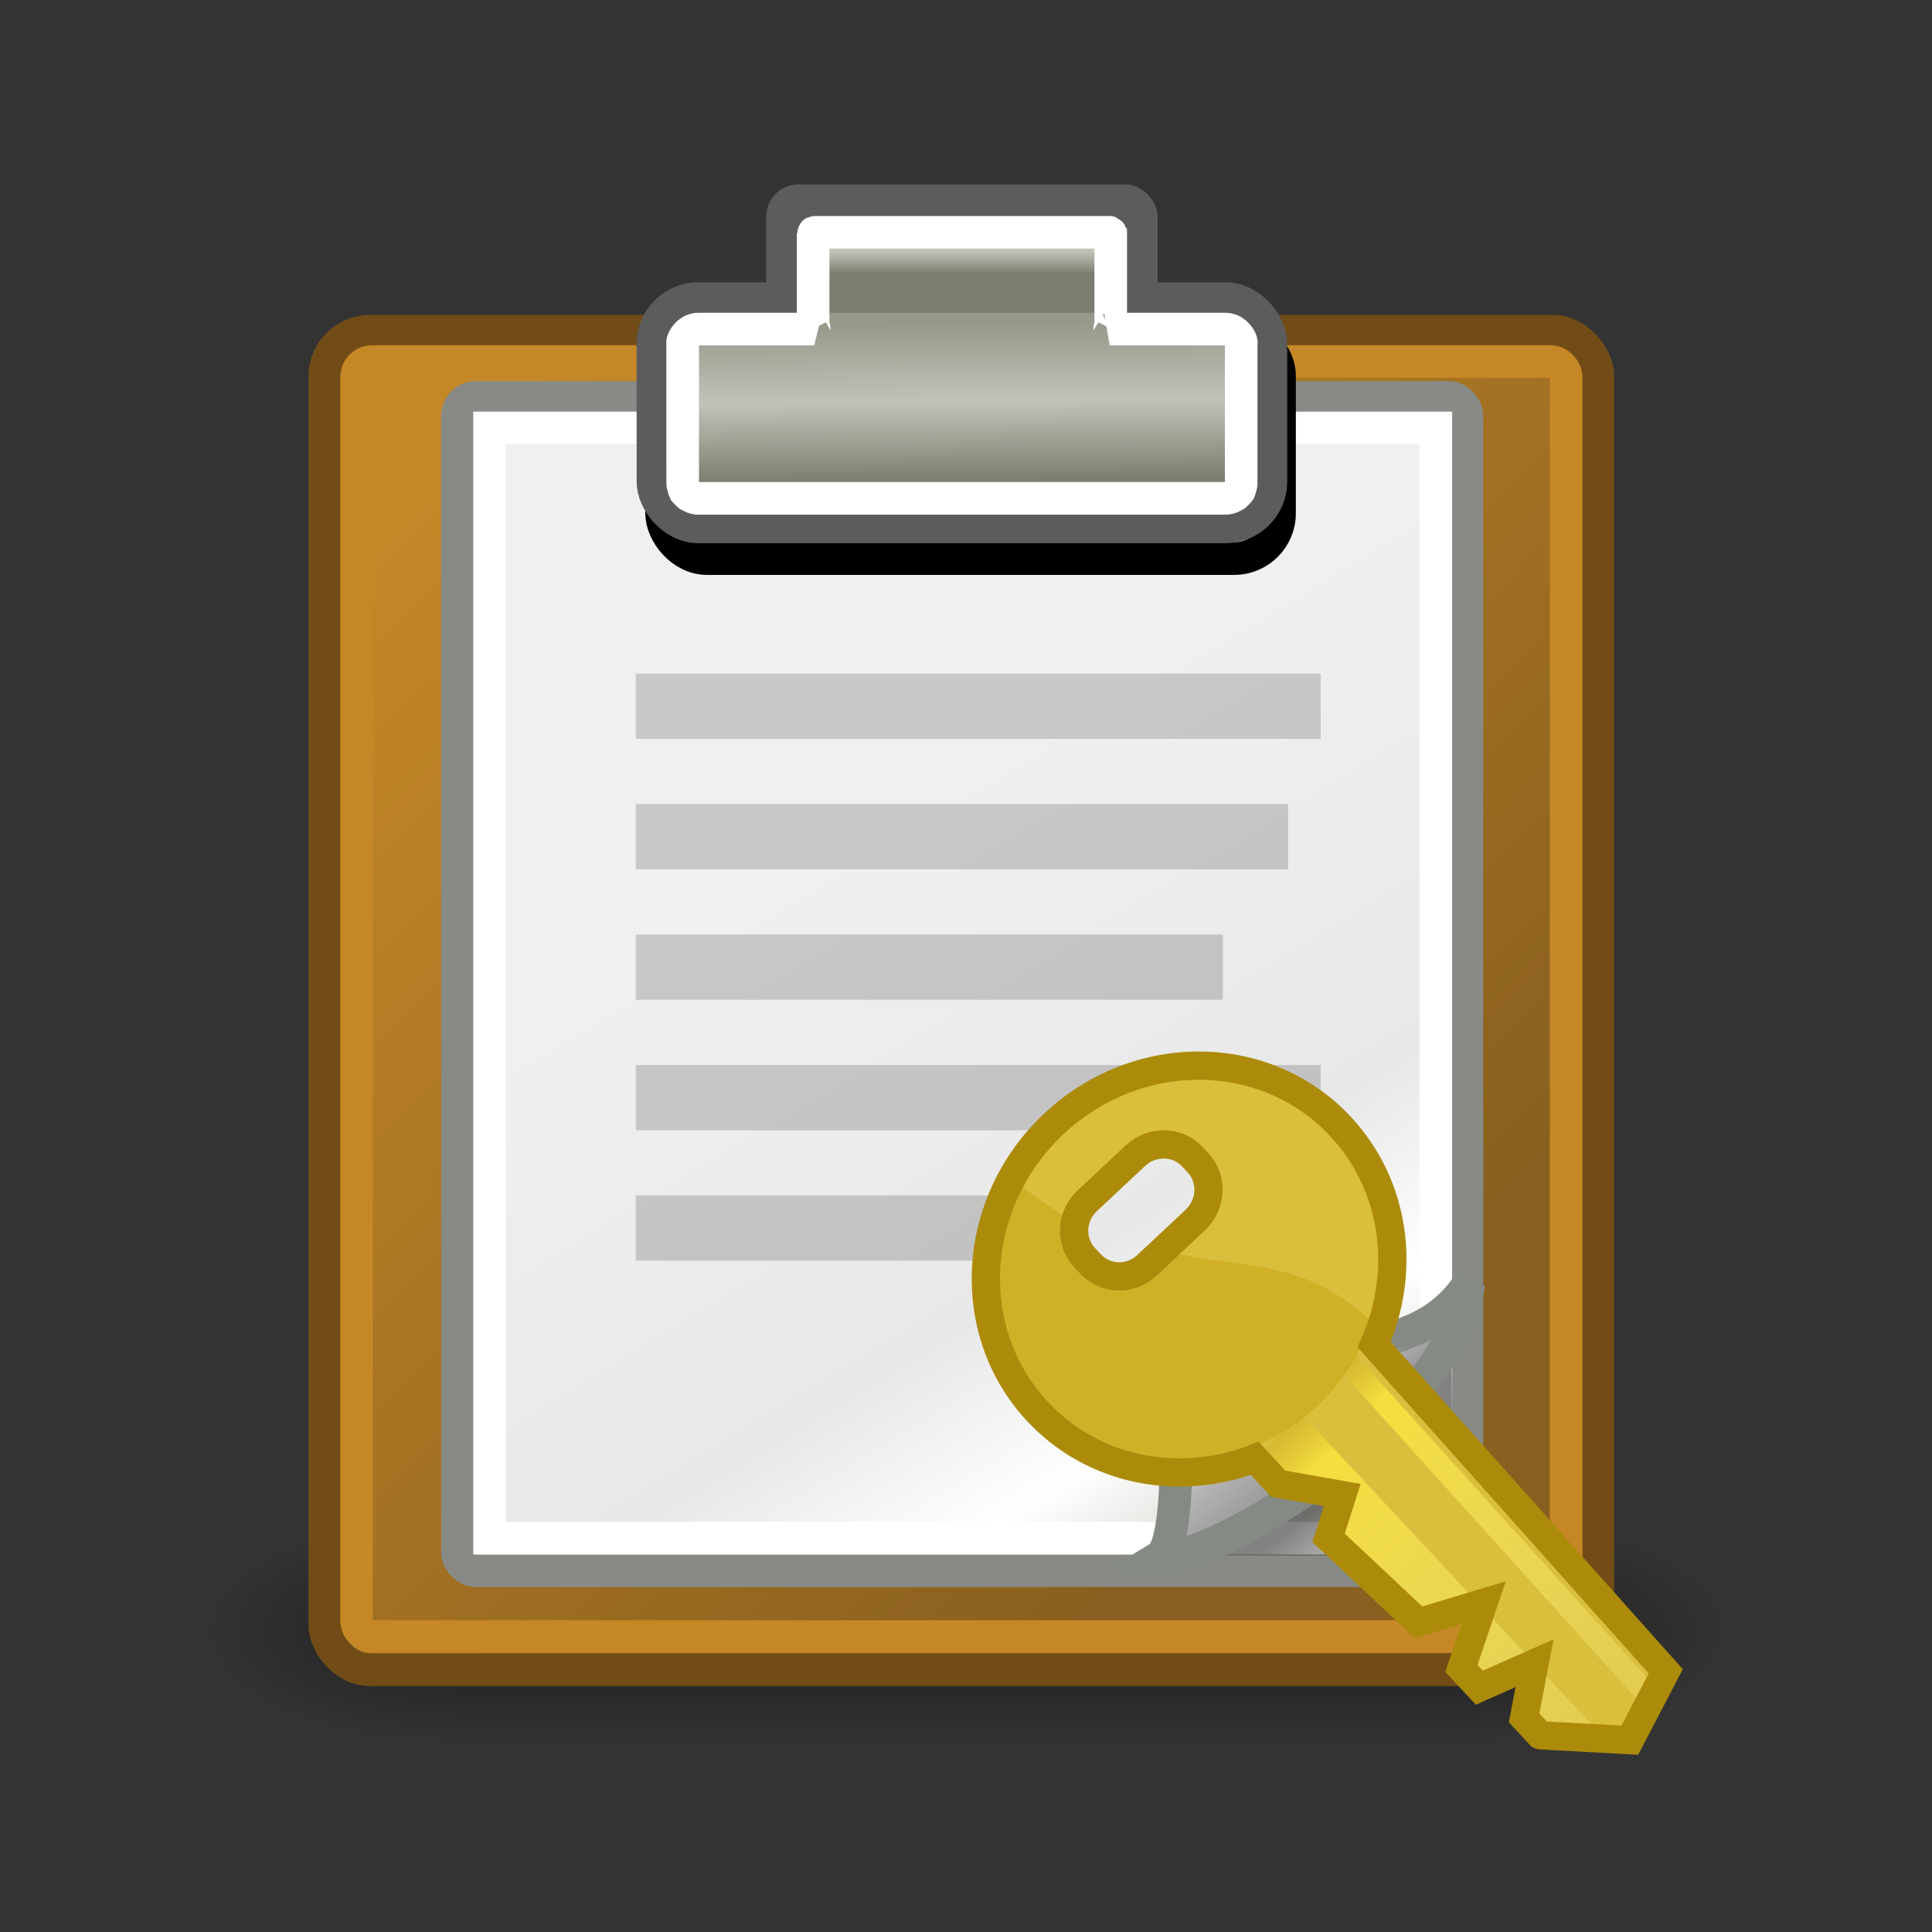 <?xml version="1.0" encoding="UTF-8"?>
<svg xmlns="http://www.w3.org/2000/svg" xmlns:xlink="http://www.w3.org/1999/xlink" xmlns:sodipodi="http://sodipodi.sourceforge.net/DTD/sodipodi-0.dtd" contentScriptType="text/ecmascript" zoomAndPan="magnify" baseProfile="tiny" contentStyleType="text/css" version="1.0" width="48px" preserveAspectRatio="xMidYMid meet" viewBox="0 0 48 48" height="48px">
    <rect x="0" y="0" width="48" height="48" fill="#333333" stroke="none"/>
    <defs>
        <linearGradient gradientTransform="matrix(4.5856459e-2,4.9307997e-2,-5.2151866e-2,4.8915695e-2,81.399,-22.432)" id="linearGradient7467" gradientUnits="userSpaceOnUse" xlink:show="other" xlink:type="simple" x1="336.156" y1="504.344" y2="504.344" x2="567" xlink:actuate="onLoad">
            <stop stop-opacity="0.567" stop-color="#d2b32a" offset="0"/>
            <stop stop-opacity="0.722" stop-color="#ffeb3f" offset="0.11"/>
            <stop stop-opacity="0.231" stop-color="#fff493" offset="1"/>
        </linearGradient>
        <linearGradient xlink:type="simple" xlink:actuate="onLoad" id="linearGradient2119" xlink:show="other">
            <stop stop-opacity="0.567" stop-color="#d2b32a" offset="0"/>
            <stop stop-opacity="0.722" stop-color="#ffeb3f" offset="0.11"/>
            <stop stop-opacity="0.231" stop-color="#fff493" offset="1"/>
        </linearGradient>
        <linearGradient gradientTransform="matrix(4.5856459e-2,4.9307997e-2,-5.2151866e-2,4.8915695e-2,81.399,-22.432)" id="linearGradient7465" gradientUnits="userSpaceOnUse" xlink:show="other" xlink:type="simple" x1="333.571" y1="459.005" y2="459.005" x2="564.286" xlink:actuate="onLoad">
            <stop stop-opacity="0.567" stop-color="#d2b32a" offset="0"/>
            <stop stop-opacity="0.722" stop-color="#ffeb3f" offset="0.11"/>
            <stop stop-opacity="0.231" stop-color="#fff493" offset="1"/>
        </linearGradient>
        <linearGradient gradientTransform="matrix(1.107,-0.258,0.26,1.102,-19.667,12.198)" id="linearGradient5476" gradientUnits="userSpaceOnUse" xlink:show="other" xlink:type="simple" x1="25.95" y1="2.87" x2="29.478" y2="46.062" xlink:actuate="onLoad">
            <stop stop-opacity="1" stop-color="#ffffff" offset="0"/>
            <stop stop-opacity="0" stop-color="#ffffff" offset="1"/>
        </linearGradient>
        <linearGradient xlink:type="simple" xlink:actuate="onLoad" id="linearGradient5464" xlink:show="other">
            <stop stop-opacity="1" stop-color="#729fcf" offset="0"/>
            <stop stop-opacity="1" stop-color="#afc9e4" offset="1"/>
        </linearGradient>
        <linearGradient gradientTransform="matrix(1.107,-0.258,0.26,1.102,-19.667,12.198)" id="linearGradient5464" gradientUnits="userSpaceOnUse" xlink:show="other" xlink:type="simple" x1="21.587" y1="23.499" x2="21.587" y2="2.816" xlink:actuate="onLoad">
            <stop stop-opacity="1" stop-color="#729fcf" offset="0"/>
            <stop stop-opacity="1" stop-color="#afc9e4" offset="1"/>
        </linearGradient>
        <linearGradient xlink:type="simple" xlink:actuate="onLoad" id="linearGradient5476" xlink:show="other">
            <stop stop-opacity="1" stop-color="#ffffff" offset="0"/>
            <stop stop-opacity="0" stop-color="#ffffff" offset="1"/>
        </linearGradient>
        <linearGradient xlink:type="simple" xlink:actuate="onLoad" id="linearGradient5060" xlink:show="other">
            <stop stop-opacity="1" stop-color="#000000" offset="0"/>
            <stop stop-opacity="0" stop-color="#000000" offset="1"/>
        </linearGradient>
        <linearGradient xlink:type="simple" xlink:actuate="onLoad" id="linearGradient5048" xlink:show="other">
            <stop stop-opacity="0" stop-color="#000000" offset="0"/>
            <stop stop-opacity="1" stop-color="#000000" offset="0.5"/>
            <stop stop-opacity="0" stop-color="#000000" offset="1"/>
        </linearGradient>
        <linearGradient xlink:type="simple" xlink:actuate="onLoad" id="linearGradient2259" xlink:show="other">
            <stop stop-opacity="1" stop-color="#ffffff" offset="0"/>
            <stop stop-opacity="0" stop-color="#ffffff" offset="1"/>
        </linearGradient>
        <linearGradient xlink:type="simple" xlink:actuate="onLoad" id="linearGradient2251" xlink:show="other">
            <stop stop-opacity="1" stop-color="#ffffff" offset="0"/>
            <stop stop-opacity="0" stop-color="#ffffff" offset="1"/>
        </linearGradient>
        <linearGradient xlink:type="simple" xlink:actuate="onLoad" id="linearGradient2239" xlink:show="other">
            <stop stop-opacity="1" stop-color="#ffffff" offset="0"/>
            <stop stop-opacity="0" stop-color="#ffffff" offset="1"/>
        </linearGradient>
        <linearGradient xlink:type="simple" xlink:actuate="onLoad" id="linearGradient2224" xlink:show="other">
            <stop stop-opacity="1" stop-color="#7c7c7c" offset="0"/>
            <stop stop-opacity="1" stop-color="#b8b8b8" offset="1"/>
        </linearGradient>
        <linearGradient xlink:type="simple" xlink:actuate="onLoad" id="linearGradient2216" xlink:show="other">
            <stop stop-opacity="1" stop-color="#000000" offset="0"/>
            <stop stop-opacity="0" stop-color="#000000" offset="1"/>
        </linearGradient>
        <linearGradient xlink:type="simple" xlink:actuate="onLoad" id="linearGradient15234" xlink:show="other">
            <stop stop-opacity="1" stop-color="#97978a" offset="0"/>
            <stop stop-opacity="1" stop-color="#c2c2b9" offset="0.5"/>
            <stop stop-opacity="1" stop-color="#7d7d6f" offset="1"/>
        </linearGradient>
        <linearGradient xlink:type="simple" xlink:actuate="onLoad" id="linearGradient15218" xlink:show="other">
            <stop stop-opacity="1" stop-color="#f0f0ef" offset="0"/>
            <stop stop-opacity="1" stop-color="#e8e8e8" offset="0.599"/>
            <stop stop-opacity="1" stop-color="#ffffff" offset="0.828"/>
            <stop stop-opacity="1" stop-color="#d8d8d3" offset="1"/>
        </linearGradient>
        <linearGradient xlink:type="simple" xlink:actuate="onLoad" id="linearGradient14484" xlink:show="other">
            <stop stop-opacity="1" stop-color="#c68827" offset="0"/>
            <stop stop-opacity="1" stop-color="#89601f" offset="1"/>
        </linearGradient>
        <linearGradient xlink:type="simple" xlink:actuate="onLoad" id="linearGradient13746" xlink:show="other">
            <stop stop-opacity="1" stop-color="#646459" offset="0"/>
            <stop stop-opacity="0" stop-color="#646459" offset="1"/>
        </linearGradient>
        <radialGradient gradientTransform="matrix(1,0,0,0.111,4.987330e-17,40.266)" id="linearGradient13746" gradientUnits="userSpaceOnUse" xlink:show="other" xlink:type="simple" r="21.011" cx="24.648" fx="24.648" cy="45.273" fy="45.273" xlink:actuate="onLoad">
            <stop stop-opacity="1" stop-color="#646459" offset="0"/>
            <stop stop-opacity="0" stop-color="#646459" offset="1"/>
        </radialGradient>
        <linearGradient gradientTransform="matrix(2.774,0,0,1.97,-1892.179,-872.885)" id="linearGradient5647" gradientUnits="userSpaceOnUse" xlink:show="other" xlink:type="simple" x1="302.857" y1="366.648" y2="609.505" x2="302.857" xlink:actuate="onLoad">
            <stop stop-opacity="0" stop-color="#000000" offset="0"/>
            <stop stop-opacity="1" stop-color="#000000" offset="0.5"/>
            <stop stop-opacity="0" stop-color="#000000" offset="1"/>
        </linearGradient>
        <radialGradient gradientTransform="matrix(2.774,0,0,1.97,-1891.633,-872.885)" id="radialGradient5649" gradientUnits="userSpaceOnUse" xlink:show="other" xlink:type="simple" r="117.143" cx="605.714" fx="605.714" cy="486.648" fy="486.648" xlink:actuate="onLoad">
            <stop stop-opacity="1" stop-color="#000000" offset="0"/>
            <stop stop-opacity="0" stop-color="#000000" offset="1"/>
        </radialGradient>
        <radialGradient gradientTransform="matrix(-2.774,0,0,1.97,112.762,-872.885)" id="radialGradient5651" gradientUnits="userSpaceOnUse" xlink:show="other" xlink:type="simple" r="117.143" cx="605.714" fx="605.714" cy="486.648" fy="486.648" xlink:actuate="onLoad">
            <stop stop-opacity="1" stop-color="#000000" offset="0"/>
            <stop stop-opacity="0" stop-color="#000000" offset="1"/>
        </radialGradient>
        <linearGradient x1="6.107" y1="10.451" x2="33.857" gradientUnits="userSpaceOnUse" y2="37.88" xlink:type="simple" xlink:actuate="onLoad" id="linearGradient14484" xlink:show="other">
            <stop stop-opacity="1" stop-color="#c68827" offset="0"/>
            <stop stop-opacity="1" stop-color="#89601f" offset="1"/>
        </linearGradient>
        <linearGradient gradientTransform="matrix(1.066,0,0,0.988,-1.564,7.487332e-2)" id="linearGradient15218" gradientUnits="userSpaceOnUse" xlink:show="other" xlink:type="simple" x1="22.308" y1="18.992" x2="35.785" y2="39.498" xlink:actuate="onLoad">
            <stop stop-opacity="1" stop-color="#f0f0ef" offset="0"/>
            <stop stop-opacity="1" stop-color="#e8e8e8" offset="0.599"/>
            <stop stop-opacity="1" stop-color="#ffffff" offset="0.828"/>
            <stop stop-opacity="1" stop-color="#d8d8d3" offset="1"/>
        </linearGradient>
        <linearGradient x1="26.076" y1="26.697" x2="30.811" gradientUnits="userSpaceOnUse" y2="42.007" xlink:type="simple" xlink:actuate="onLoad" id="linearGradient2259" xlink:show="other">
            <stop stop-opacity="1" stop-color="#ffffff" offset="0"/>
            <stop stop-opacity="0" stop-color="#ffffff" offset="1"/>
        </linearGradient>
        <linearGradient gradientTransform="matrix(1.053,0,0,1,-1.789,0)" id="linearGradient15234" gradientUnits="userSpaceOnUse" xlink:show="other" xlink:type="simple" x1="25.405" y1="3.818" x2="25.464" y2="9.323" xlink:actuate="onLoad">
            <stop stop-opacity="1" stop-color="#97978a" offset="0"/>
            <stop stop-opacity="1" stop-color="#c2c2b9" offset="0.5"/>
            <stop stop-opacity="1" stop-color="#7d7d6f" offset="1"/>
        </linearGradient>
        <linearGradient gradientTransform="matrix(0.539,0,0,0.512,10.801,-0.583)" id="linearGradient15234" gradientUnits="userSpaceOnUse" xlink:show="other" xlink:type="simple" x1="25.405" y1="3.818" x2="25.405" y2="6.481" xlink:actuate="onLoad">
            <stop stop-opacity="1" stop-color="#97978a" offset="0"/>
            <stop stop-opacity="1" stop-color="#c2c2b9" offset="0.5"/>
            <stop stop-opacity="1" stop-color="#7d7d6f" offset="1"/>
        </linearGradient>
        <linearGradient gradientTransform="matrix(1.005,0,0,0.884,-0.628,0.844)" id="linearGradient15234" gradientUnits="userSpaceOnUse" xlink:show="other" xlink:type="simple" x1="25.405" y1="3.818" x2="25.464" y2="9.323" xlink:actuate="onLoad">
            <stop stop-opacity="1" stop-color="#97978a" offset="0"/>
            <stop stop-opacity="1" stop-color="#c2c2b9" offset="0.5"/>
            <stop stop-opacity="1" stop-color="#7d7d6f" offset="1"/>
        </linearGradient>
        <linearGradient x1="36.812" y1="39.156" x2="39.062" gradientUnits="userSpaceOnUse" y2="42.062" xlink:type="simple" xlink:actuate="onLoad" id="linearGradient2216" xlink:show="other">
            <stop stop-opacity="1" stop-color="#000000" offset="0"/>
            <stop stop-opacity="0" stop-color="#000000" offset="1"/>
        </linearGradient>
        <linearGradient x1="35.997" y1="40.458" x2="33.665" gradientUnits="userSpaceOnUse" y2="37.771" xlink:type="simple" xlink:actuate="onLoad" id="linearGradient2224" xlink:show="other">
            <stop stop-opacity="1" stop-color="#7c7c7c" offset="0"/>
            <stop stop-opacity="1" stop-color="#b8b8b8" offset="1"/>
        </linearGradient>
        <linearGradient x1="25.683" y1="12.172" x2="25.692" gradientUnits="userSpaceOnUse" y2="-0.203" xlink:type="simple" xlink:actuate="onLoad" id="linearGradient2239" xlink:show="other">
            <stop stop-opacity="1" stop-color="#ffffff" offset="0"/>
            <stop stop-opacity="0" stop-color="#ffffff" offset="1"/>
        </linearGradient>
        <linearGradient x1="33.396" y1="36.921" x2="34.17" gradientUnits="userSpaceOnUse" y2="38.07" xlink:type="simple" xlink:actuate="onLoad" id="linearGradient2251" xlink:show="other">
            <stop stop-opacity="1" stop-color="#ffffff" offset="0"/>
            <stop stop-opacity="0" stop-color="#ffffff" offset="1"/>
        </linearGradient>
        <linearGradient gradientTransform="matrix(0.81,0,0,0.81,4.451,4.582)" id="linearGradient15083" gradientUnits="userSpaceOnUse" xlink:show="other" xlink:type="simple" x1="33.396" y1="36.921" y2="38.07" x2="34.17" xlink:actuate="onLoad">
            <stop stop-opacity="1" stop-color="#ffffff" offset="0"/>
            <stop stop-opacity="0" stop-color="#ffffff" offset="1"/>
        </linearGradient>
        <linearGradient gradientTransform="matrix(0.81,0,0,0.81,4.451,4.582)" id="linearGradient15089" gradientUnits="userSpaceOnUse" xlink:show="other" xlink:type="simple" x1="35.997" y1="40.458" y2="37.771" x2="33.665" xlink:actuate="onLoad">
            <stop stop-opacity="1" stop-color="#7c7c7c" offset="0"/>
            <stop stop-opacity="1" stop-color="#b8b8b8" offset="1"/>
        </linearGradient>
        <linearGradient gradientTransform="matrix(0.81,0,0,0.81,4.451,4.582)" id="linearGradient15092" gradientUnits="userSpaceOnUse" xlink:show="other" xlink:type="simple" x1="36.812" y1="39.156" y2="42.062" x2="39.062" xlink:actuate="onLoad">
            <stop stop-opacity="1" stop-color="#000000" offset="0"/>
            <stop stop-opacity="0" stop-color="#000000" offset="1"/>
        </linearGradient>
        <linearGradient gradientTransform="matrix(0.815,0,0,0.716,3.943,5.265)" id="linearGradient15095" gradientUnits="userSpaceOnUse" xlink:show="other" xlink:type="simple" x1="25.405" y1="3.818" y2="9.323" x2="25.464" xlink:actuate="onLoad">
            <stop stop-opacity="1" stop-color="#97978a" offset="0"/>
            <stop stop-opacity="1" stop-color="#c2c2b9" offset="0.5"/>
            <stop stop-opacity="1" stop-color="#7d7d6f" offset="1"/>
        </linearGradient>
        <linearGradient gradientTransform="matrix(0.437,0,0,0.415,13.203,4.11)" id="linearGradient15098" gradientUnits="userSpaceOnUse" xlink:show="other" xlink:type="simple" x1="25.405" y1="3.818" y2="6.481" x2="25.405" xlink:actuate="onLoad">
            <stop stop-opacity="1" stop-color="#97978a" offset="0"/>
            <stop stop-opacity="1" stop-color="#c2c2b9" offset="0.5"/>
            <stop stop-opacity="1" stop-color="#7d7d6f" offset="1"/>
        </linearGradient>
        <linearGradient gradientTransform="matrix(0.853,0,0,0.81,3.001,4.582)" id="linearGradient15101" gradientUnits="userSpaceOnUse" xlink:show="other" xlink:type="simple" x1="25.405" y1="3.818" y2="9.323" x2="25.464" xlink:actuate="onLoad">
            <stop stop-opacity="1" stop-color="#97978a" offset="0"/>
            <stop stop-opacity="1" stop-color="#c2c2b9" offset="0.5"/>
            <stop stop-opacity="1" stop-color="#7d7d6f" offset="1"/>
        </linearGradient>
        <linearGradient gradientTransform="matrix(0.864,0,0,0.8,3.184,4.642)" id="linearGradient15110" gradientUnits="userSpaceOnUse" xlink:show="other" xlink:type="simple" x1="22.308" y1="18.992" y2="39.498" x2="35.785" xlink:actuate="onLoad">
            <stop stop-opacity="1" stop-color="#f0f0ef" offset="0"/>
            <stop stop-opacity="1" stop-color="#e8e8e8" offset="0.599"/>
            <stop stop-opacity="1" stop-color="#ffffff" offset="0.828"/>
            <stop stop-opacity="1" stop-color="#d8d8d3" offset="1"/>
        </linearGradient>
        <linearGradient gradientTransform="matrix(0.81,0,0,0.81,4.451,4.582)" id="linearGradient15113" gradientUnits="userSpaceOnUse" xlink:show="other" xlink:type="simple" x1="6.107" y1="10.451" y2="37.88" x2="33.857" xlink:actuate="onLoad">
            <stop stop-opacity="1" stop-color="#c68827" offset="0"/>
            <stop stop-opacity="1" stop-color="#89601f" offset="1"/>
        </linearGradient>
    </defs>
    <g>
        <g transform="matrix(1.8841293e-2,0,0,1.2039019e-2,40.758,39.474)" display="inline">
            <rect fill-opacity="0.402" display="inline" stroke="none" visibility="visible" stroke-linecap="round" width="1339.633" stroke-miterlimit="4" stroke-opacity="1" fill="url(#linearGradient5647)" stroke-dasharray="none" stroke-width="1" height="478.357" x="-1559.252" stroke-linejoin="miter" y="-150.697" stroke-dashoffset="0" fill-rule="nonzero"/>
            <path fill-opacity="0.402" display="inline" stroke="none" d="M -219.619 -150.68 C -219.619 -150.68 -219.619 327.65 -219.619 327.65 C -76.745 328.551 125.781 220.481 125.781 88.454 C 125.781 -43.572 -33.655 -150.68 -219.619 -150.68 z " visibility="visible" stroke-linecap="round" stroke-miterlimit="4" stroke-opacity="1" fill="url(#radialGradient5649)" stroke-dasharray="none" stroke-width="1" stroke-linejoin="miter" stroke-dashoffset="0" fill-rule="nonzero"/>
            <path fill-opacity="0.402" display="inline" stroke="none" d="M -1559.252 -150.68 C -1559.252 -150.68 -1559.252 327.65 -1559.252 327.65 C -1702.126 328.551 -1904.652 220.481 -1904.652 88.454 C -1904.652 -43.572 -1745.216 -150.68 -1559.252 -150.68 z " visibility="visible" stroke-linecap="round" stroke-miterlimit="4" stroke-opacity="1" fill="url(#radialGradient5651)" stroke-dasharray="none" stroke-width="1" stroke-linejoin="miter" stroke-dashoffset="0" fill-rule="nonzero"/>
        </g>
        <rect fill-opacity="1" stroke="#714c16" stroke-linecap="butt" width="31.631" stroke-miterlimit="4" stroke-opacity="1" fill="url(#linearGradient15113)" stroke-dasharray="none" stroke-width="0.81" height="33.259" x="8.069" stroke-linejoin="miter" rx="1.125" y="8.228" ry="1.125" stroke-dashoffset="0" fill-rule="evenodd"/>
        <rect fill-opacity="1" stroke="#888a85" stroke-linecap="butt" width="25.08" stroke-miterlimit="4" stroke-opacity="1" fill="url(#linearGradient15110)" stroke-dasharray="none" stroke-width="0.81" height="29.152" x="11.365" stroke-linejoin="miter" rx="0.459" y="9.873" ry="0.459" stroke-dashoffset="0" fill-rule="evenodd"/>
        <rect fill-opacity="1" stroke="none" stroke-linecap="butt" width="9.724" stroke-miterlimit="4" stroke-opacity="1" fill="#5c5c5c" stroke-dasharray="none" stroke-width="1" height="3.241" x="19.037" stroke-linejoin="miter" rx="0.797" y="4.582" ry="0.797" stroke-dashoffset="0" fill-rule="evenodd"/>
        <rect fill-opacity="1" stroke="#ffffff" stroke-linecap="butt" width="23.51" stroke-miterlimit="4" stroke-opacity="1" fill="none" stroke-dasharray="none" stroke-width="0.81" height="27.583" x="12.163" stroke-linejoin="miter" rx="0" y="10.632" ry="0" stroke-dashoffset="0" fill-rule="evenodd"/>
        <rect fill-opacity="1" stroke="#c68827" stroke-linecap="butt" width="30.051" stroke-miterlimit="4" stroke-opacity="1" fill="none" stroke-dasharray="none" stroke-width="0.81" height="31.677" x="8.859" stroke-linejoin="miter" rx="0.388" y="8.982" ry="0.388" stroke-dashoffset="0" fill-rule="evenodd"/>
        <rect fill-opacity="0.108" stroke="#000000" stroke-linecap="butt" width="15.353" stroke-miterlimit="4" stroke-opacity="1" fill="#000000" stroke-dasharray="none" stroke-width="0.81" height="5.672" x="16.437" stroke-linejoin="miter" rx="1.125" y="8.206" ry="1.125" stroke-dashoffset="0" fill-rule="evenodd"/>
        <rect fill-opacity="1" stroke="#5c5c5c" stroke-linecap="butt" width="15.353" stroke-miterlimit="4" stroke-opacity="1" fill="url(#linearGradient15101)" stroke-dasharray="none" stroke-width="0.81" height="5.672" x="16.222" stroke-linejoin="miter" rx="1.125" y="7.418" ry="1.125" stroke-dashoffset="0" fill-rule="evenodd"/>
        <rect fill-opacity="1" stroke="none" stroke-linecap="butt" width="7.858" stroke-miterlimit="4" stroke-opacity="1" fill="url(#linearGradient15098)" stroke-dasharray="none" stroke-width="1" height="2.903" x="19.97" stroke-linejoin="miter" rx="0.264" y="5.561" ry="0.264" stroke-dashoffset="0" fill-rule="evenodd"/>
        <rect fill-opacity="1" stroke="none" stroke-linecap="butt" width="14.662" stroke-miterlimit="4" stroke-opacity="1" fill="url(#linearGradient15095)" stroke-dasharray="none" stroke-width="1" height="5.014" x="16.568" stroke-linejoin="miter" rx="0.821" y="7.772" ry="0.821" stroke-dashoffset="0" fill-rule="evenodd"/>
        <path fill-opacity="0.489" display="inline" stroke="none" d="M 36.068 33.955 L 36.104 38.665 L 29.216 38.629 L 36.068 33.955 z " visibility="visible" stroke-linecap="butt" stroke-miterlimit="4" stroke-opacity="1" fill="url(#linearGradient15092)" stroke-dasharray="none" stroke-width="1" stroke-linejoin="miter" stroke-dashoffset="0" fill-rule="evenodd"/>
        <path fill-opacity="1" display="inline" stroke="#868a84" d="M 28.808 38.685 C 30.26 38.821 36.093 35.144 36.491 31.888 C 35.224 33.851 32.476 33.483 29.146 33.612 C 29.146 33.612 29.467 38.28 28.808 38.685 z " visibility="visible" stroke-linecap="butt" stroke-miterlimit="4" stroke-opacity="1" fill="url(#linearGradient15089)" stroke-dasharray="none" stroke-width="0.81" stroke-linejoin="miter" stroke-dashoffset="0" fill-rule="evenodd"/>
        <path fill-opacity="0.317" stroke="#ffffff" d="M 20.227 5.772 C 20.225 5.773 20.228 5.795 20.227 5.797 C 20.226 5.799 20.202 5.795 20.202 5.797 L 20.202 8.127 C 20.202 8.132 20.225 8.148 20.227 8.152 C 20.229 8.153 20.225 8.176 20.227 8.177 L 17.366 8.177 C 17.351 8.177 17.329 8.176 17.315 8.177 C 17.287 8.182 17.239 8.193 17.214 8.203 C 17.102 8.25 16.997 8.364 16.961 8.481 C 16.952 8.514 16.961 8.572 16.961 8.608 L 16.961 11.976 C 16.961 11.99 16.959 12.012 16.961 12.026 C 16.965 12.054 16.977 12.102 16.986 12.128 C 16.994 12.146 17.001 12.186 17.011 12.204 C 17.015 12.209 17.032 12.224 17.036 12.229 C 17.053 12.249 17.092 12.288 17.112 12.305 C 17.123 12.313 17.152 12.323 17.163 12.33 C 17.175 12.337 17.201 12.35 17.214 12.356 C 17.239 12.365 17.287 12.377 17.315 12.381 C 17.329 12.382 17.351 12.381 17.366 12.381 L 30.432 12.381 C 30.446 12.381 30.468 12.382 30.482 12.381 C 30.51 12.377 30.558 12.365 30.584 12.356 C 30.596 12.35 30.623 12.337 30.634 12.33 C 30.646 12.323 30.674 12.313 30.685 12.305 C 30.706 12.288 30.744 12.249 30.761 12.229 C 30.765 12.224 30.783 12.209 30.786 12.204 C 30.797 12.186 30.804 12.146 30.812 12.128 C 30.821 12.102 30.833 12.054 30.837 12.026 C 30.838 12.012 30.837 11.99 30.837 11.976 L 30.837 8.608 C 30.837 8.572 30.845 8.514 30.837 8.481 C 30.801 8.364 30.696 8.25 30.584 8.203 C 30.558 8.193 30.51 8.182 30.482 8.177 C 30.468 8.176 30.446 8.177 30.432 8.177 L 27.57 8.177 C 27.573 8.176 27.568 8.153 27.57 8.152 C 27.572 8.148 27.596 8.132 27.596 8.127 L 27.596 5.797 C 27.595 5.795 27.571 5.799 27.57 5.797 C 27.569 5.795 27.572 5.773 27.57 5.772 C 27.568 5.771 27.548 5.772 27.545 5.772 L 20.252 5.772 C 20.25 5.772 20.229 5.771 20.227 5.772 z " stroke-linecap="butt" stroke-miterlimit="4" stroke-opacity="1" fill="none" stroke-dasharray="none" stroke-width="0.81" stroke-linejoin="miter" stroke-dashoffset="0" fill-rule="evenodd"/>
        <path fill-opacity="0.369" display="inline" stroke="url(#linearGradient15083)" d="M 29.984 37.55 C 31.094 36.996 33.654 35.443 34.707 33.919 C 33.254 34.224 32.283 34.396 30.066 34.482 C 30.066 34.482 30.136 36.923 29.984 37.55 z " visibility="visible" stroke-linecap="butt" stroke-miterlimit="4" stroke-opacity="1" fill="none" stroke-dasharray="none" stroke-width="0.81" stroke-linejoin="miter" stroke-dashoffset="0" fill-rule="evenodd"/>
        <rect fill-opacity="0.17" display="inline" stroke="none" visibility="visible" stroke-linecap="butt" width="17.016" stroke-miterlimit="4" stroke-opacity="1" fill="#000000" stroke-dasharray="none" stroke-width="1" height="1.621" x="15.796" stroke-linejoin="miter" y="16.736" stroke-dashoffset="0" fill-rule="evenodd"/>
        <rect fill-opacity="0.17" display="inline" stroke="none" visibility="visible" stroke-linecap="butt" width="16.206" stroke-miterlimit="4" stroke-opacity="1" fill="#000000" stroke-dasharray="none" stroke-width="1" height="1.621" x="15.796" stroke-linejoin="miter" y="19.977" stroke-dashoffset="0" fill-rule="evenodd"/>
        <rect fill-opacity="0.17" display="inline" stroke="none" visibility="visible" stroke-linecap="butt" width="14.585" stroke-miterlimit="4" stroke-opacity="1" fill="#000000" stroke-dasharray="none" stroke-width="1" height="1.621" x="15.796" stroke-linejoin="miter" y="23.219" stroke-dashoffset="0" fill-rule="evenodd"/>
        <rect fill-opacity="0.17" display="inline" stroke="none" visibility="visible" stroke-linecap="butt" width="17.016" stroke-miterlimit="4" stroke-opacity="1" fill="#000000" stroke-dasharray="none" stroke-width="1" height="1.621" x="15.796" stroke-linejoin="miter" y="26.46" stroke-dashoffset="0" fill-rule="evenodd"/>
        <rect fill-opacity="0.17" display="inline" stroke="none" visibility="visible" stroke-linecap="butt" width="10.534" stroke-miterlimit="4" stroke-opacity="1" fill="#000000" stroke-dasharray="none" stroke-width="1" height="1.621" x="15.796" stroke-linejoin="miter" y="29.701" stroke-dashoffset="0" fill-rule="evenodd"/>
        <g transform="matrix(0.703,0,0,0.703,-17.836,22.488)" display="inline">
            <path stroke-linecap="butt" fill-opacity="1" fill="#dabf3c" fill-rule="evenodd" stroke-linejoin="round" stroke-dasharray="none" d="M 72.755 7.832 C 70.115 4.993 65.58 4.949 62.619 7.727 C 59.658 10.504 59.392 15.051 62.031 17.889 C 64.012 20.019 67.06 20.577 69.712 19.551 L 70.546 20.448 L 72.542 21.096 L 72.076 22.093 L 75.752 25.613 L 77.008 25.398 L 76.772 26.709 L 77.652 27.656 L 79.339 27.038 L 78.986 28.458 L 79.79 29.322 C 79.796 29.329 79.797 29.338 79.805 29.339 C 79.814 29.339 79.83 29.346 79.837 29.34 C 79.837 29.34 82.971 29.511 82.971 29.511 C 82.971 29.511 84.24 27.077 84.24 27.077 L 73.934 15.529 C 75.077 12.963 74.709 9.933 72.755 7.832 z M 67.513 8.891 L 67.713 9.107 C 68.242 9.676 68.193 10.586 67.612 11.131 L 65.908 12.729 C 65.327 13.274 64.436 13.246 63.907 12.677 L 63.706 12.461 C 63.177 11.892 63.21 10.998 63.791 10.453 L 65.496 8.855 C 66.076 8.31 66.984 8.322 67.513 8.891 z " stroke="none" stroke-width="1" stroke-opacity="1" stroke-miterlimit="4"/>
            <path stroke-linecap="butt" fill-opacity="1" fill="url(#linearGradient7465)" fill-rule="evenodd" stroke-linejoin="round" d="M 73.342 15.964 L 83.711 27.449 C 83.723 27.462 83.724 27.481 83.713 27.491 L 83.189 27.982 C 83.178 27.993 83.16 27.991 83.147 27.978 L 72.778 16.493 C 72.766 16.48 72.765 16.461 72.776 16.451 L 73.3 15.959 C 73.311 15.949 73.33 15.951 73.342 15.964 z " stroke="none" stroke-width="0.312" stroke-opacity="1" stroke-miterlimit="4"/>
            <path stroke-linecap="butt" fill-opacity="1" fill="url(#linearGradient7467)" fill-rule="evenodd" stroke-linejoin="round" stroke-dasharray="none" d="M 81.992 29.356 L 71.4 18.017 C 71.389 18.005 71.356 18.021 71.323 18.052 L 69.825 19.457 L 70.655 20.349 L 72.646 20.991 L 72.182 21.991 L 75.846 25.511 L 77.124 25.296 L 76.868 26.609 L 77.746 27.554 L 79.441 26.948 L 79.081 28.359 L 79.895 29.234 C 79.901 29.241 79.909 29.245 79.917 29.245 C 79.926 29.246 79.935 29.243 79.942 29.236 C 79.942 29.236 81.067 29.302 81.992 29.356 z " stroke="none" stroke-width="1" stroke-opacity="1" stroke-miterlimit="4"/>
            <path stroke-linecap="butt" fill-opacity="0.454" fill="#c4a00f" fill-rule="evenodd" stroke-linejoin="round" d="M 73.833 14.713 C 71.386 12.447 69.559 12.919 66.44 12.208 L 65.886 12.728 C 65.296 13.281 64.392 13.252 63.855 12.675 L 63.652 12.456 C 63.316 12.095 63.262 11.625 63.37 11.173 C 62.607 10.787 61.988 10.34 61.399 9.865 C 60.081 12.373 60.362 15.478 62.322 17.586 C 64.824 20.276 69.126 20.327 71.926 17.701 C 72.837 16.847 73.47 15.811 73.833 14.713 z " stroke="none" stroke-width="0.312" stroke-opacity="1" stroke-miterlimit="4"/>
            <path stroke-linecap="butt" fill-opacity="0.941" fill="none" fill-rule="evenodd" stroke-linejoin="round" stroke-dasharray="none" d="M 67.5 8.892 L 67.704 9.112 C 68.233 9.68 68.192 10.577 67.611 11.121 L 65.906 12.72 C 65.326 13.265 64.432 13.246 63.904 12.677 L 63.699 12.457 C 63.17 11.888 63.212 10.992 63.792 10.447 L 65.497 8.848 C 66.078 8.304 66.971 8.323 67.5 8.892 z " stroke="#ac8b0b" stroke-width="0.729" stroke-opacity="1" stroke-miterlimit="4"/>
            <path stroke-linecap="butt" fill-opacity="1" fill="none" fill-rule="evenodd" stroke-linejoin="miter" stroke-dasharray="none" d="M 72.755 7.832 C 70.115 4.993 65.58 4.949 62.619 7.727 C 59.658 10.504 59.392 15.051 62.031 17.889 C 64.012 20.019 67.06 20.577 69.712 19.551 L 70.546 20.448 L 72.807 20.847 L 72.323 22.359 L 75.505 25.347 L 77.803 24.653 L 77.019 26.975 L 77.652 27.656 L 79.604 26.79 L 79.234 28.724 L 79.79 29.322 C 79.796 29.329 79.797 29.338 79.805 29.339 C 79.814 29.339 79.83 29.346 79.837 29.34 C 79.837 29.34 82.971 29.511 82.971 29.511 C 82.971 29.511 84.24 27.077 84.24 27.077 L 73.934 15.529 C 75.077 12.963 74.709 9.933 72.755 7.832 z M 67.513 8.891 L 67.713 9.107 C 68.242 9.676 68.193 10.586 67.612 11.131 L 65.908 12.729 C 65.327 13.274 64.436 13.246 63.907 12.677 L 63.706 12.461 C 63.177 11.892 63.21 10.998 63.791 10.453 L 65.496 8.855 C 66.076 8.31 66.984 8.322 67.513 8.891 z " stroke="#ac8b0b" stroke-width="1" stroke-opacity="1" stroke-miterlimit="4"/>
        </g>
    </g>
</svg>
